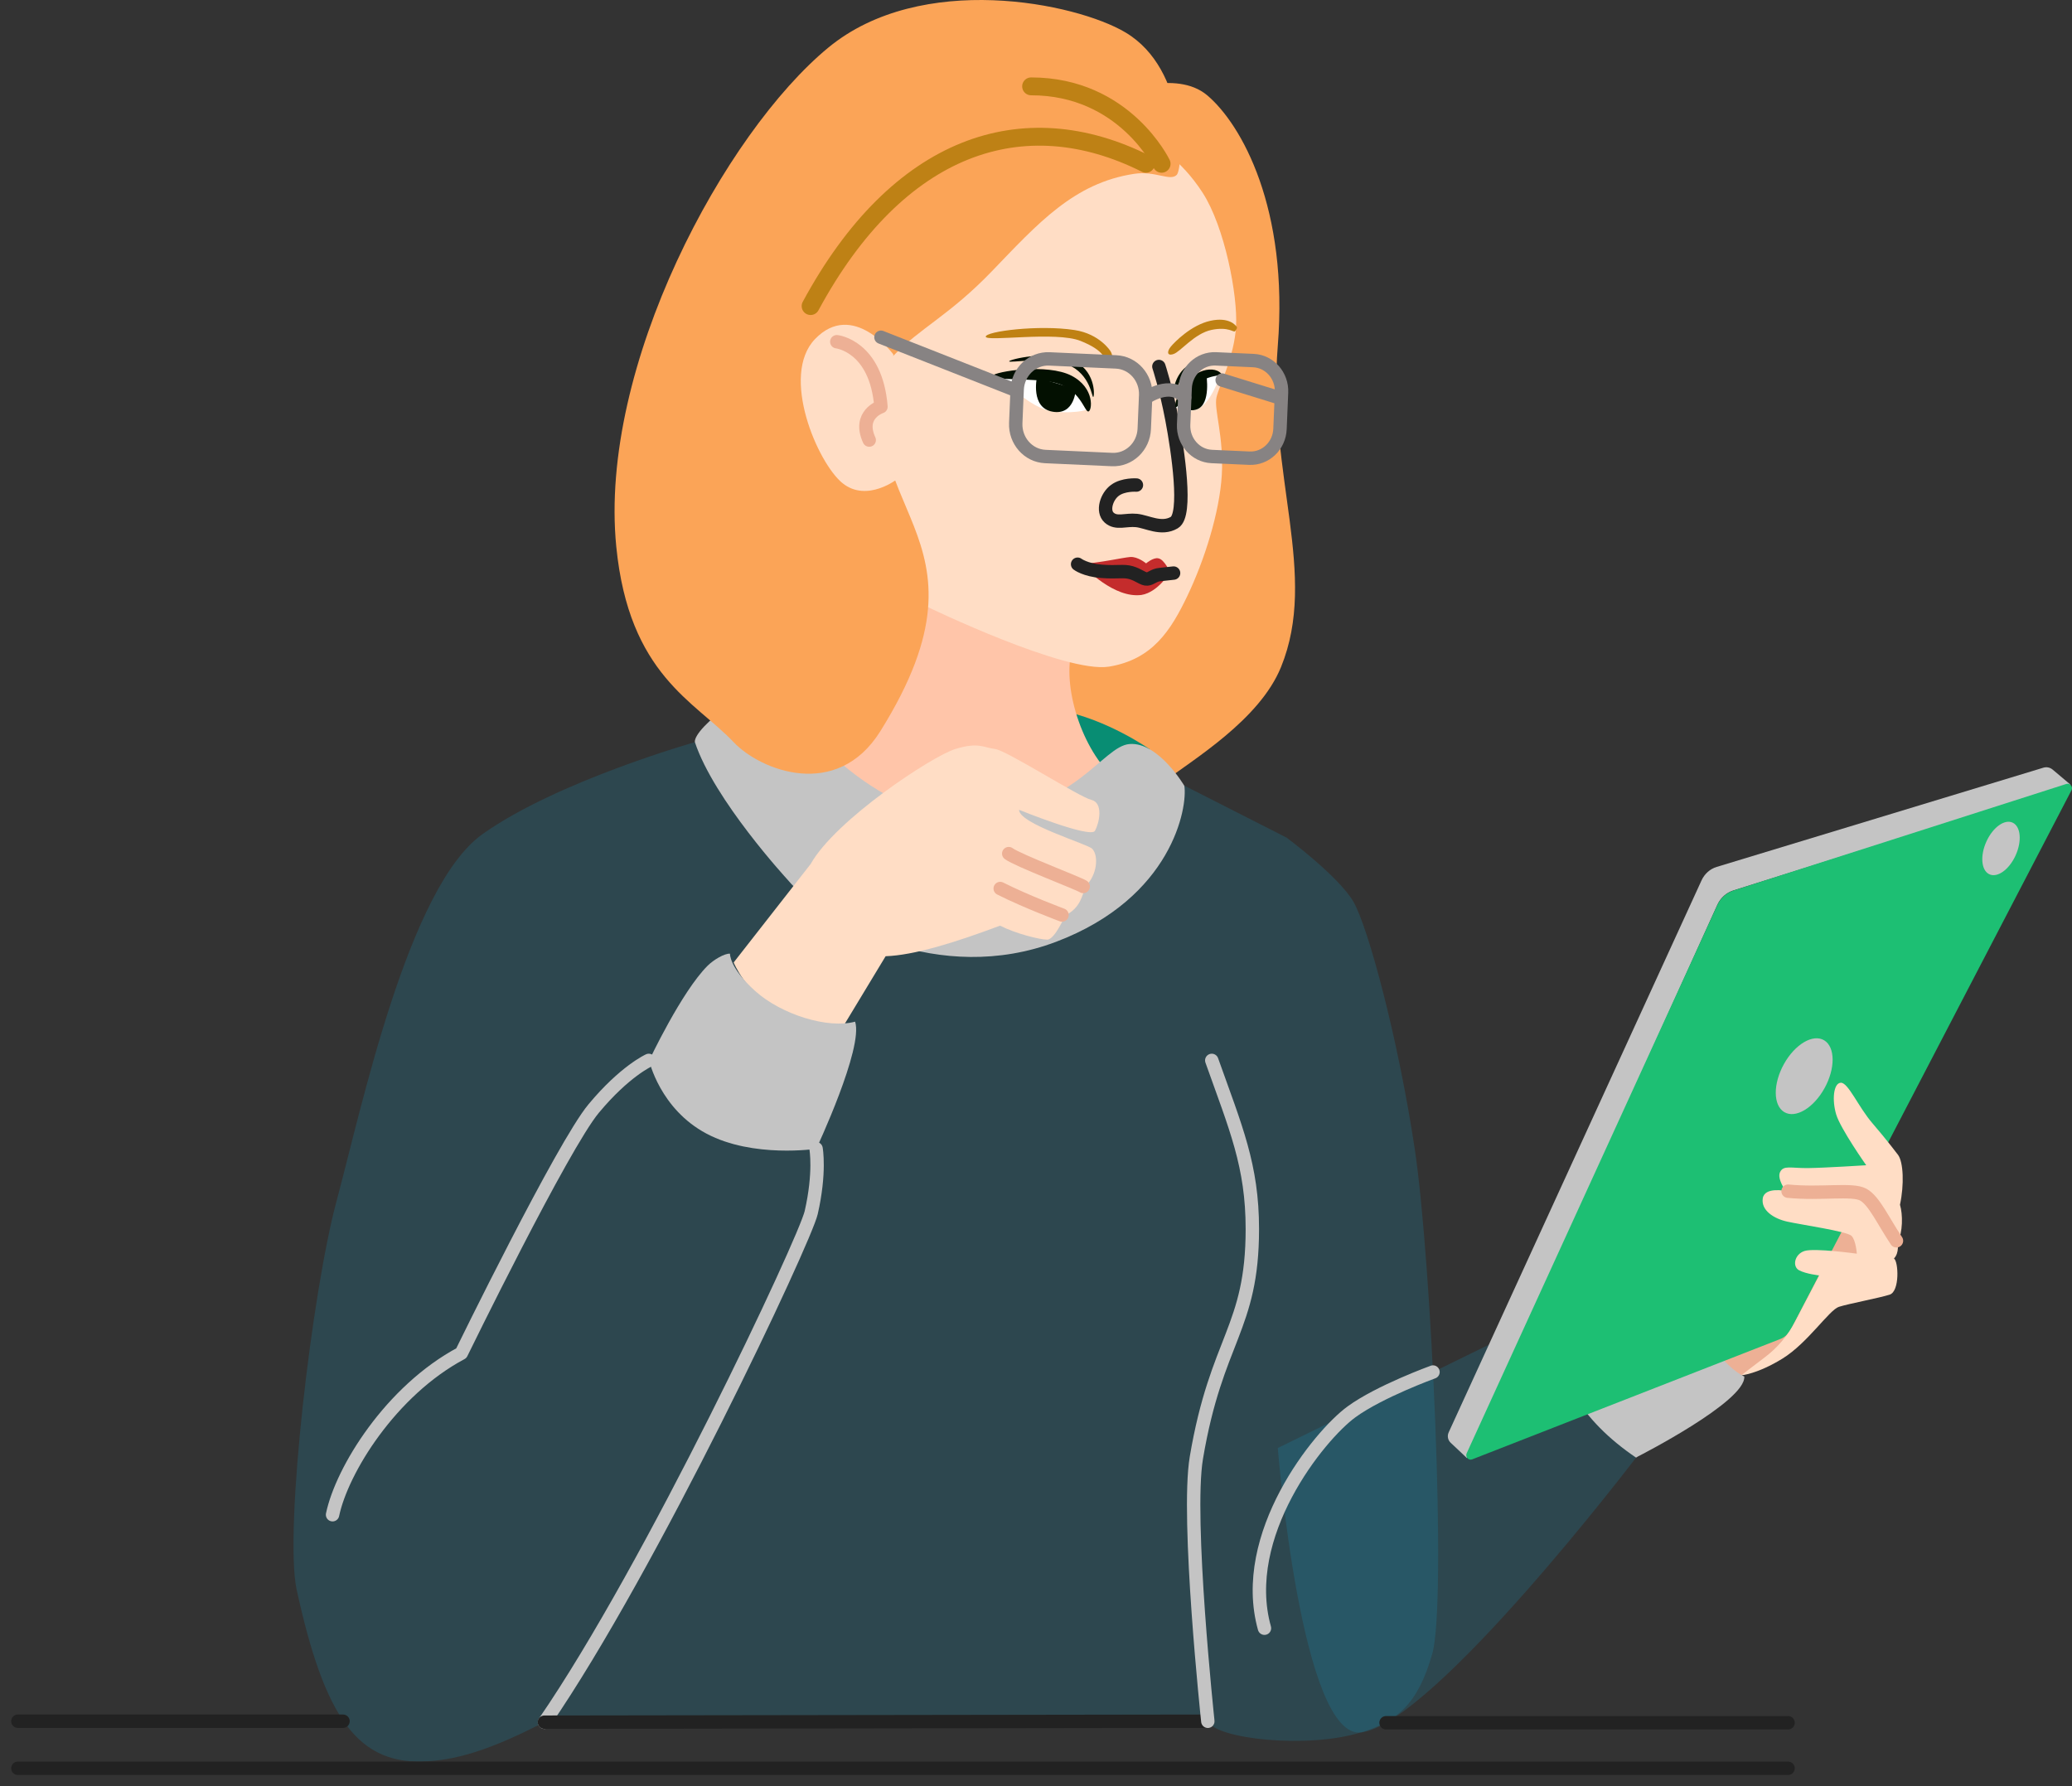 <svg width="116" height="100" viewBox="0 0 116 100" fill="none" xmlns="http://www.w3.org/2000/svg">
<rect x="0" y="0" width="116" height="100" fill="#333333" stroke="none"/>
<path d="M76.213 96.993C78.16 96.373 79.368 95.482 80.189 92.576C81.009 89.67 80.137 70.546 79.208 64.35C78.279 58.155 76.594 51.906 75.773 50.488C74.953 49.07 72.032 46.896 72.032 46.896L63.992 42.809C63.992 42.809 58.703 46.726 51.77 47.241C41.42 48.012 38.907 41.549 38.907 41.549C38.907 41.549 31.172 43.738 27.01 46.702C22.851 49.666 20.237 62.065 18.846 67.225C17.455 72.386 15.911 85.625 16.601 88.969C18.16 96.121 20.009 98.903 24.019 98.601C25.734 98.492 27.67 97.872 30.482 96.408L67.62 96.354C68.008 97.361 73.237 97.93 76.217 96.981L76.213 96.993Z" fill="#16A4D1" fill-opacity="0.18"/>
<path d="M62.582 5.222C62.582 5.222 65.834 3.858 67.583 5.334C69.519 6.969 72.151 11.692 71.536 19.367C70.954 26.605 73.83 32.169 71.715 37.352C70.51 40.305 66.829 42.502 65.013 43.869C62.686 45.624 57.73 39.255 57.73 39.255V4.834L62.585 5.222H62.582Z" fill="#FBA457"/>
<path d="M97.498 76.997C95.137 76.288 94.055 73.777 94.301 71.406L104.315 66.88V71.138L99.743 75.679L97.498 76.997Z" fill="#EDB095"/>
<path d="M86.872 73.564L71.536 81.069C71.536 81.069 72.856 97.442 76.217 96.993C80.289 96.45 91.594 81.607 91.594 81.607L86.876 73.564H86.872Z" fill="#16A4D1" fill-opacity="0.18"/>
<path d="M64.379 41.957C64.379 41.957 62.011 40.271 59.311 39.764L61.243 42.956L64.379 41.957Z" fill="#088D73"/>
<path d="M42.774 38.732L47.75 37.775C47.75 37.775 45.806 40.894 44.68 40.736C43.043 39.089 42.774 38.736 42.774 38.736V38.732Z" fill="#088D73"/>
<path d="M1 96.365H19.204" stroke="#222222" stroke-width="0.75" stroke-linecap="round" stroke-linejoin="round"/>
<path d="M77.597 96.451H100.104" stroke="#222222" stroke-width="0.75" stroke-linecap="round" stroke-linejoin="round"/>
<path d="M1 99H100.104" stroke="#222222" stroke-width="0.75" stroke-linecap="round" stroke-linejoin="round"/>
<path d="M52.378 49.353C59.65 49.508 62.582 43.716 62.582 43.716C60.739 42.321 59.456 38.679 59.993 36.447C59.993 36.447 59.99 36.37 55.988 35.208C51.99 34.045 48.988 31.182 48.988 31.182L48.208 36.029C48.208 36.029 47.324 39.811 44.184 40.783C44.184 40.783 45.102 49.198 52.374 49.353H52.378Z" fill="#FFC5A9"/>
<path d="M66.304 43.987C66.498 45.192 65.629 50.264 59.125 52.728C52.62 55.192 46.183 51.76 44.08 49.237C44.08 49.237 39.977 44.793 38.9 41.543C38.844 40.729 42.338 38.036 43.3 38.9C44.263 39.764 48.865 46.153 54.564 45.727C60.262 45.301 61.713 41.771 63.242 41.655C64.853 41.535 66.3 43.987 66.3 43.987H66.304Z" fill="#C4C4C4"/>
<path d="M64.685 8.159C64.685 8.159 64.838 5.761 55.607 7.764C46.377 9.763 46.783 21.611 47.16 27.047C47.537 32.483 51.934 33.983 51.934 33.983C51.934 33.983 59.665 37.721 62.093 37.322C64.521 36.923 65.55 35.296 66.483 33.343C67.415 31.39 68.28 28.709 68.403 26.578C68.523 24.444 67.952 22.917 68.105 22.247C68.258 21.576 69.108 19.969 69.201 18.252C69.295 16.536 68.571 12.712 67.326 10.786C66.08 8.861 64.692 8.159 64.692 8.159H64.685Z" fill="#FFDDC5"/>
<path d="M69.198 18.252C69.198 18.252 68.836 17.721 67.758 17.961C66.681 18.201 65.752 19.159 65.547 19.407C65.342 19.654 65.304 19.953 65.7 19.821C66.095 19.689 66.867 18.67 67.829 18.469C68.791 18.271 69.067 18.636 69.142 18.543C69.217 18.45 69.31 18.341 69.202 18.248L69.198 18.252Z" fill="#BF8113"/>
<path d="M55.186 18.853C55.164 18.551 58.162 18.171 60.154 18.477C61.578 18.694 62.172 19.663 62.172 19.663C62.38 20.008 62.287 20.55 62.041 20.326C61.795 20.101 61.881 19.64 60.493 19.086C59.11 18.532 55.205 19.151 55.186 18.849V18.853Z" fill="#BF8113"/>
<path d="M64.879 20.519C64.879 20.519 65.27 21.689 65.61 23.479C65.949 25.269 66.475 28.826 65.744 29.256C65.017 29.686 64.23 29.202 63.626 29.14C63.022 29.078 62.503 29.345 62.097 28.981C61.69 28.617 61.951 27.791 62.421 27.451C62.887 27.106 63.622 27.156 63.622 27.156" stroke="#222222" stroke-width="0.75" stroke-miterlimit="10" stroke-linecap="round"/>
<path d="M61.209 22.224C61.291 22.127 61.329 20.662 59.971 20.139C58.614 19.62 56.522 20.116 56.495 20.229C56.469 20.341 58.67 19.938 59.774 20.411C61.083 20.957 61.127 22.317 61.209 22.22V22.224Z" fill="#031001"/>
<path d="M65.752 22.053C65.662 22.061 65.685 21.232 66.281 20.647C66.96 19.98 68.195 20.182 68.206 20.314C68.217 20.445 67.162 20.174 66.468 20.798C65.909 21.298 65.841 22.049 65.752 22.053Z" fill="#031001"/>
<path d="M91.683 81.552C91.683 81.552 97.755 78.465 97.654 77.062C97.654 77.062 96.353 76.558 95.159 74.098C93.962 71.638 94.32 70.39 94.32 70.39C92.735 70.018 86.872 73.563 86.872 73.563L86.779 73.618C86.924 76.872 88.528 79.534 91.594 81.607L91.687 81.552H91.683Z" fill="#C4C4C4"/>
<path d="M61.019 22.878C61.019 22.878 60.456 23.176 59.035 23.049C57.614 22.921 55.988 21.045 55.988 21.045C55.988 21.045 58.699 20.751 59.714 21.177C60.728 21.603 61.019 22.878 61.019 22.878Z" fill="white"/>
<path d="M60.93 23.037C61.139 23.022 61.321 21.72 59.979 21.03C58.64 20.341 55.753 20.779 55.526 21.05C55.298 21.321 57.924 21.135 59.072 21.433C60.46 21.759 60.717 23.053 60.926 23.037H60.93Z" fill="#031001"/>
<path d="M60.228 21.775C60.228 21.775 60.184 23.263 58.931 23.05C57.678 22.837 58.05 21.136 58.05 21.136L60.228 21.779V21.775Z" fill="#031001"/>
<path d="M65.841 22.797C65.841 22.797 66.352 21.41 67.206 21.077C68.064 20.744 68.347 20.93 68.347 20.93C68.347 20.93 67.751 22.77 66.912 22.948C66.073 23.127 65.841 22.797 65.841 22.797Z" fill="white"/>
<path d="M65.797 22.692C65.774 22.378 66.27 21.383 66.994 20.922C67.441 20.639 67.986 20.619 68.266 20.825C68.676 21.123 67.893 20.863 67.069 21.448C66.244 22.034 65.823 23.157 65.793 22.692H65.797Z" fill="#031001"/>
<path d="M67.538 20.983C67.538 20.983 67.803 22.603 67.031 22.909C66.468 23.13 66.177 22.688 66.11 22.525C66.043 22.363 66.084 22.146 66.084 22.146L67.538 20.983Z" fill="#031001"/>
<path d="M45.687 64.309C45.687 64.309 45.93 65.634 45.415 67.889C45.061 69.435 36.453 87.75 30.482 96.424" stroke="#C4C4C4" stroke-width="0.75" stroke-linecap="round" stroke-linejoin="round"/>
<path d="M18.618 84.804C19.14 82.305 21.878 77.865 25.827 75.761C25.827 75.761 31.5 64.141 33.242 62.057C34.98 59.969 36.322 59.368 36.322 59.368" stroke="#C4C4C4" stroke-width="0.75" stroke-linecap="round" stroke-linejoin="round"/>
<path d="M30.478 96.419L67.617 96.365" stroke="#222222" stroke-width="0.75" stroke-linecap="round" stroke-linejoin="round"/>
<path d="M60.497 31.584C61.657 31.499 62.847 31.22 63.272 31.185C63.697 31.15 64.163 31.542 64.163 31.542C64.163 31.542 64.57 31.197 64.842 31.259C65.204 31.309 65.495 32.08 65.528 31.991C65.528 31.991 64.864 33.15 63.906 33.309C62.373 33.51 60.773 31.813 60.497 31.581V31.584Z" fill="#C42C2C"/>
<path d="M65.703 32.084C65.427 32.107 65.271 32.138 64.931 32.169C64.592 32.2 64.454 32.398 64.226 32.417C63.999 32.436 63.757 32.185 63.324 32.061C62.891 31.937 62.586 32.057 61.672 31.987C60.758 31.917 60.329 31.588 60.329 31.588" stroke="#222222" stroke-width="0.75" stroke-linecap="round" stroke-linejoin="round"/>
<path d="M115.91 43.925L114.918 43.088C114.772 42.968 114.582 42.925 114.403 42.979L96.11 48.535C95.737 48.648 95.431 48.919 95.263 49.283L81.102 80.197C81.013 80.391 81.058 80.627 81.211 80.771L82.124 81.631L96.147 50.651C96.323 50.267 96.643 49.98 97.035 49.853L115.91 43.925Z" fill="#C4C4C4"/>
<path d="M115.97 44.246L100.261 74.425C100.131 74.676 99.918 74.87 99.657 74.971L82.419 81.705C82.214 81.786 82.016 81.565 82.113 81.36L96.136 50.686C96.319 50.283 96.658 49.977 97.069 49.849L115.683 43.89C115.892 43.824 116.074 44.053 115.97 44.254V44.246Z" fill="#1DBF73"/>
<path d="M102.141 60.932C102.758 59.822 102.75 58.618 102.124 58.242C101.498 57.867 100.49 58.462 99.873 59.572C99.256 60.682 99.264 61.886 99.89 62.262C100.516 62.638 101.524 62.042 102.141 60.932Z" fill="#C4C4C4"/>
<path d="M112.836 47.906C113.203 47.111 113.137 46.286 112.689 46.063C112.242 45.84 111.581 46.304 111.215 47.099C110.848 47.895 110.914 48.72 111.362 48.942C111.81 49.165 112.47 48.701 112.836 47.906Z" fill="#C4C4C4"/>
<path d="M97.498 76.997C97.498 76.997 98.381 76.931 99.791 76.063C101.201 75.195 102.406 73.339 102.95 73.165C103.495 72.99 105.214 72.669 105.792 72.483C106.37 72.297 106.284 70.6 106.031 70.46C106.348 70.139 106.236 69.565 106.236 69.565C106.534 68.98 106.534 67.996 106.37 67.45C106.612 66.315 106.56 65.075 106.266 64.664C106.266 64.664 105.62 63.804 104.83 62.89C104.039 61.975 103.472 60.604 103.058 60.619C102.644 60.635 102.558 61.588 102.797 62.39C103.036 63.192 104.479 65.238 104.479 65.238C104.479 65.238 102.174 65.385 101.223 65.397C100.272 65.408 99.858 65.226 99.661 65.61C99.463 65.993 99.978 66.679 99.978 66.679C99.978 66.679 98.788 66.427 98.687 67.094C98.587 67.76 99.295 68.225 100.06 68.395C100.824 68.566 103.413 68.938 103.659 69.193C103.905 69.449 103.953 70.189 103.953 70.189C103.953 70.189 101.585 69.86 101.026 70.038C100.466 70.216 100.328 70.902 100.716 71.115C101.104 71.328 101.854 71.406 101.854 71.406L100.507 73.975C100.097 74.761 99.523 75.443 98.829 75.97L97.486 76.993L97.498 76.997Z" fill="#FFDDC5"/>
<path d="M100.104 66.69C101.943 66.872 103.7 66.543 104.315 66.884C104.93 67.225 105.423 68.352 106.172 69.468" stroke="#EDB095" stroke-width="0.75" stroke-linecap="round" stroke-linejoin="round"/>
<path d="M67.84 59.368C69.187 63.154 70.112 65.261 70.112 68.81C70.112 74.397 68.102 74.951 66.979 81.612C66.408 85.002 67.62 96.369 67.62 96.369" stroke="#C4C4C4" stroke-width="0.75" stroke-linecap="round" stroke-linejoin="round"/>
<path d="M80.226 76.815C80.226 76.815 77.239 77.896 75.665 79.043C73.841 80.372 69.336 85.951 70.79 91.158" stroke="#C4C4C4" stroke-width="0.75" stroke-linecap="round" stroke-linejoin="round"/>
<path d="M47.037 57.744L49.581 53.536C51.162 53.482 53.437 52.781 55.988 51.824C56.861 52.27 58.207 52.607 58.629 52.607C59.05 52.607 59.636 51.251 59.636 51.251C60.519 50.817 60.583 50.1 60.795 49.584C61.411 49.007 61.526 47.915 61.146 47.519C60.885 47.248 57.051 46.125 57.051 45.338C57.051 45.338 61.056 46.965 61.303 46.512C61.549 46.059 61.784 44.947 61.094 44.78C60.404 44.614 56.361 42.014 55.705 41.932C55.048 41.851 54.791 41.537 53.489 41.932C52.188 42.328 46.761 45.911 45.385 48.372L41.074 53.885C41.074 53.885 41.738 55.551 43.565 56.648C45.389 57.744 47.033 57.744 47.033 57.744H47.037Z" fill="#FFDDC5"/>
<path d="M60.642 49.631C60.433 49.476 56.939 48.151 56.473 47.791" stroke="#EDB095" stroke-width="0.75" stroke-linecap="round" stroke-linejoin="round"/>
<path d="M59.457 51.228C59.457 51.228 57.458 50.485 55.996 49.745" stroke="#EDB095" stroke-width="0.75" stroke-linecap="round" stroke-linejoin="round"/>
<path d="M45.702 64.312C45.702 64.312 48.354 58.663 47.873 57.199C46.347 57.613 43.736 56.796 42.278 55.482C40.82 54.169 40.868 53.394 40.868 53.394C40.57 53.367 39.944 53.739 39.615 54.068C38.15 55.529 36.341 59.376 36.341 59.376C36.341 59.376 36.941 62.081 39.552 63.468C42.163 64.855 45.706 64.316 45.706 64.316L45.702 64.312Z" fill="#C4C4C4"/>
<path d="M65.879 9.791C66.244 9.411 66.509 3.897 63.011 1.817C60.225 0.159 51.572 -1.616 46.377 2.662C40.585 7.431 33.499 20.484 34.502 30.608C35.215 37.795 38.903 39.256 41.078 41.557C42.566 43.126 46.847 44.839 49.286 40.937C56.335 29.655 47.011 28.628 50.01 19.922C51.513 18.361 53.161 17.644 55.514 15.203C58.114 12.503 60.12 10.244 63.496 9.732C64.682 9.55 65.517 10.17 65.883 9.787L65.879 9.791Z" fill="#FBA457"/>
<path d="M50.01 19.837C50.01 19.837 47.753 16.779 45.631 18.98C43.662 21.026 45.777 25.923 47.164 27.047C48.551 28.17 50.275 26.791 50.275 26.791L50.01 19.837Z" fill="#FFDDC5"/>
<path d="M65.032 9.17C65.032 9.17 62.959 4.835 57.726 4.835" stroke="#BE8115" stroke-miterlimit="10" stroke-linecap="round"/>
<path d="M64.156 9.171C57.279 5.715 50.271 8.086 45.381 17.136" stroke="#BE8115" stroke-miterlimit="10" stroke-linecap="round"/>
<path d="M56.928 21.876L49.32 18.881" stroke="#878383" stroke-width="0.75" stroke-linecap="round" stroke-linejoin="round"/>
<path d="M62.486 20.263L58.749 20.094C57.794 20.051 56.986 20.82 56.945 21.812L56.866 23.685C56.825 24.677 57.565 25.516 58.52 25.559L62.257 25.728C63.212 25.771 64.02 25.002 64.061 24.01L64.14 22.137C64.181 21.145 63.441 20.306 62.486 20.263Z" stroke="#878383" stroke-width="0.75" stroke-linecap="round" stroke-linejoin="round"/>
<path d="M70.171 20.187L68.069 20.092C67.16 20.051 66.39 20.784 66.351 21.729L66.265 23.772C66.226 24.717 66.931 25.517 67.841 25.558L69.942 25.652C70.852 25.694 71.621 24.961 71.66 24.016L71.746 21.972C71.785 21.027 71.08 20.228 70.171 20.187Z" stroke="#878383" stroke-width="0.75" stroke-linecap="round" stroke-linejoin="round"/>
<path d="M64.164 22.259C64.164 22.259 65.547 21.298 66.323 22.259" stroke="#878383" stroke-width="0.75" stroke-linecap="round" stroke-linejoin="round"/>
<path d="M71.712 22.298L68.422 21.279" stroke="#878383" stroke-width="0.75" stroke-linecap="round" stroke-linejoin="round"/>
<path d="M46.847 19.132C46.847 19.132 49.051 19.369 49.32 22.77C49.32 22.77 48.003 23.197 48.663 24.638" stroke="#EDB095" stroke-width="0.75" stroke-linecap="round" stroke-linejoin="round"/>
</svg>
